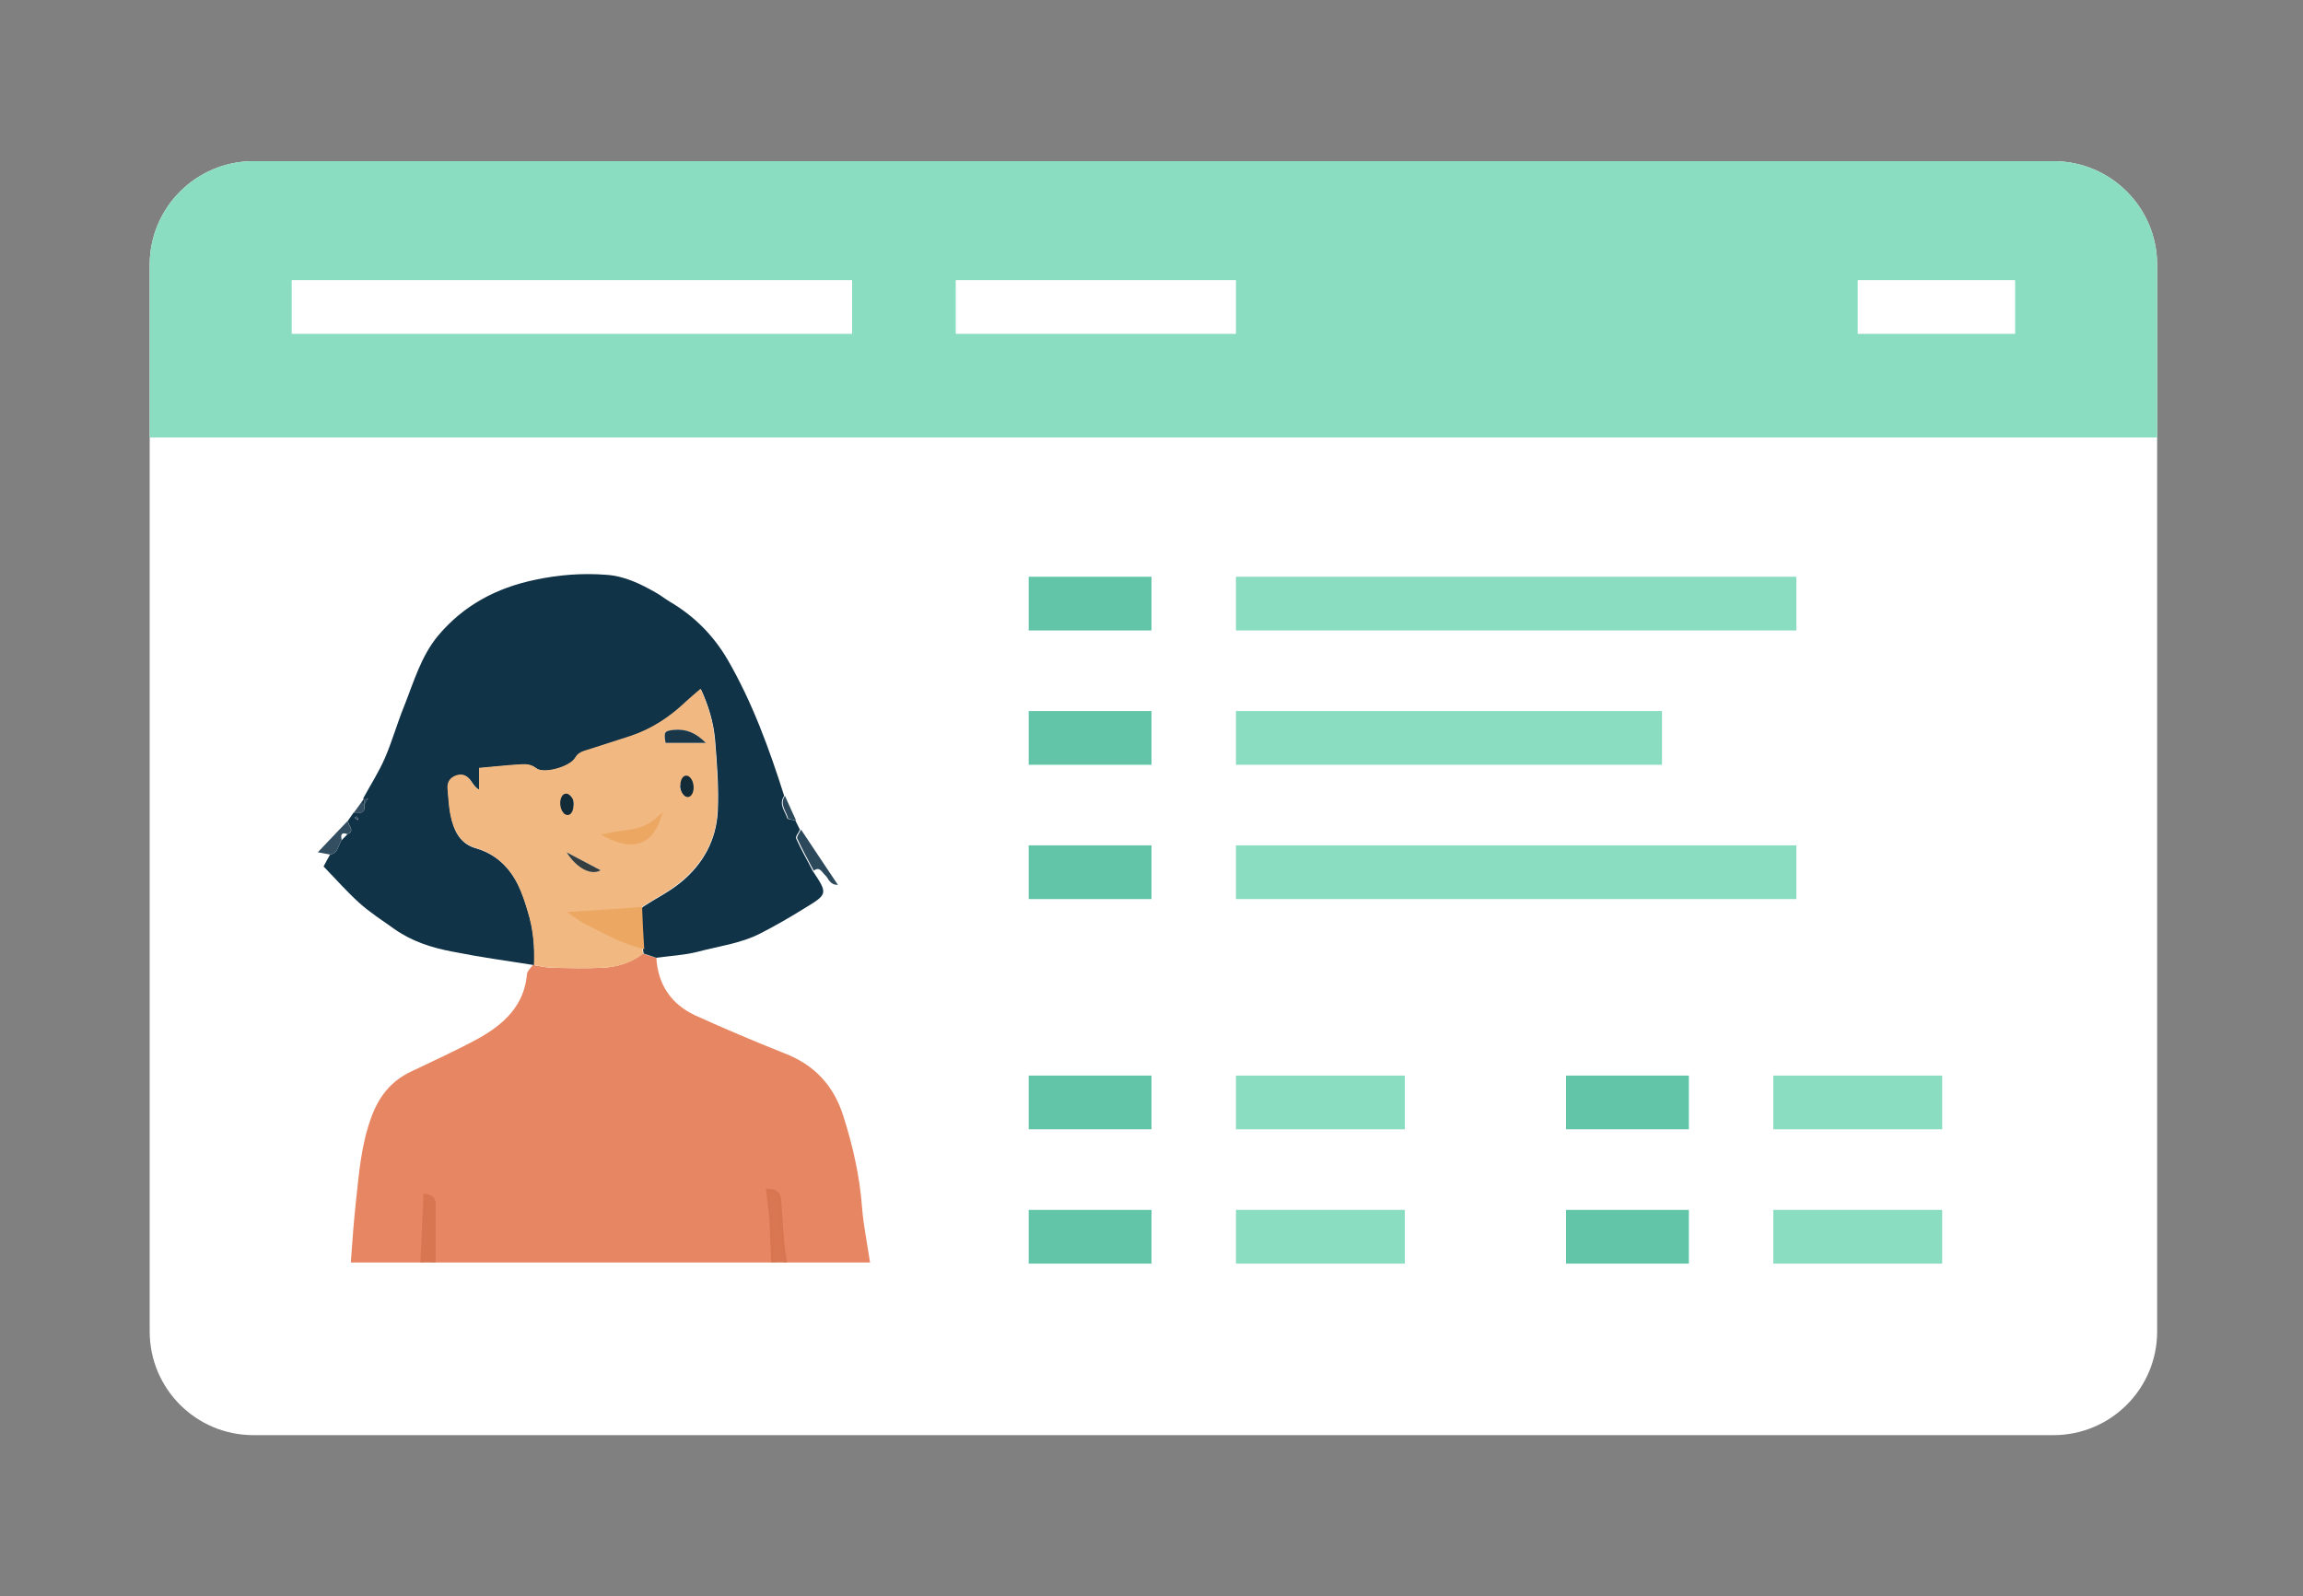<?xml version="1.0" encoding="utf-8"?>
<!-- Generator: Adobe Illustrator 23.0.6, SVG Export Plug-In . SVG Version: 6.00 Build 0)  -->
<svg version="1.1" xmlns="http://www.w3.org/2000/svg" xmlns:xlink="http://www.w3.org/1999/xlink" x="0px" y="0px"
	 viewBox="0 0 600 416" style="enable-background:new 0 0 600 416;" xml:space="preserve">
<rect x="0" y="0" width="600" height="416" fill="#808080" stroke="none"/>
<style type="text/css">
	.st0{fill:#FFFFFF;}
	.st1{fill:#8ADDC1;}
	.st2{fill:#63C5A8;}
	.st3{clip-path:url(#SVGID_2_);fill:#E78662;}
	.st4{clip-path:url(#SVGID_2_);fill:#113347;}
	.st5{clip-path:url(#SVGID_2_);fill:#2B495A;}
	.st6{clip-path:url(#SVGID_2_);fill:#324E60;}
	.st7{clip-path:url(#SVGID_2_);fill:#F1B881;}
	.st8{clip-path:url(#SVGID_2_);fill:#DA7753;stroke:#D97652;stroke-miterlimit:10;}
	.st9{clip-path:url(#SVGID_2_);fill:#D97652;stroke:#D97652;stroke-miterlimit:10;}
	.st10{clip-path:url(#SVGID_2_);fill:#ECA863;stroke:#ECA863;stroke-miterlimit:10;}
	.st11{clip-path:url(#SVGID_2_);fill:#FEFEFE;}
	.st12{clip-path:url(#SVGID_2_);fill:#ECA863;}
	.st13{clip-path:url(#SVGID_2_);fill:#193748;}
	.st14{clip-path:url(#SVGID_2_);fill:#343E40;}
	.st15{clip-path:url(#SVGID_2_);fill:#142B37;}
	.st16{clip-path:url(#SVGID_2_);fill:#132A37;}
	.st17{display:none;}
</style>
<g id="Layer_3">
	<path class="st0" d="M535,374H66c-14.9,0-27-12.1-27-27V69c0-14.9,12.1-27,27-27h469c14.9,0,27,12.1,27,27v278
		C562,361.9,549.9,374,535,374z"/>
	<path class="st1" d="M562,114H39V69c0-14.9,12.1-27,27-27h469c14.9,0,27,12.1,27,27V114z"/>
	<rect x="76" y="73" class="st0" width="146" height="14"/>
	<rect x="249" y="73" class="st0" width="73" height="14"/>
	<rect x="484" y="73" class="st0" width="41" height="14"/>
	<rect x="322" y="150.3" class="st1" width="146" height="14"/>
	<rect x="268" y="150.3" class="st2" width="32" height="14"/>
	<rect x="322" y="185.3" class="st1" width="111" height="14"/>
	<rect x="268" y="185.3" class="st2" width="32" height="14"/>
	<rect x="322" y="220.3" class="st1" width="146" height="14"/>
	<rect x="268" y="220.3" class="st2" width="32" height="14"/>
	<rect x="268" y="280.3" class="st2" width="32" height="14"/>
	<rect x="322" y="315.3" class="st1" width="44" height="14"/>
	<rect x="268" y="315.3" class="st2" width="32" height="14"/>
	<rect x="322" y="280.3" class="st1" width="44" height="14"/>
	<rect x="408" y="280.3" class="st2" width="32" height="14"/>
	<rect x="462" y="315.3" class="st1" width="44" height="14"/>
	<rect x="408" y="315.3" class="st2" width="32" height="14"/>
	<rect x="462" y="280.3" class="st1" width="44" height="14"/>
	<g>
		<defs>
			<rect id="SVGID_1_" x="78.5" y="134.5" width="150.6" height="194.5"/>
		</defs>
		<clipPath id="SVGID_2_">
			<use xlink:href="#SVGID_1_"  style="overflow:visible;"/>
		</clipPath>
		<path class="st3" d="M171,249.6c0.4,7,3.9,12.1,10.1,15c7.7,3.5,15.5,6.8,23.3,9.9c7.8,3,12.8,8.4,15.3,16.3
			c2.5,7.8,4.3,15.8,4.9,24c0.4,4.8,1.4,9.6,2.1,14.4c0.9,5.9,1.9,11.8,2.6,17.8c0.9,7.8,1.4,15.6,2.2,23.4c0.2,2.2,0.7,4.3,0.7,6.5
			c0.2,9.3-1.2,18.4-3.9,27.3c-0.2,0.7-0.3,1.4-0.4,2c-3.5,0.7-6.9,1.5-10.4,2.2c0-14.2,0-28.5-0.1-42.7c-0.1-8.3-0.4-16.6-0.6-24.9
			c0-2.1-0.9-2.9-2.9-2.9c-2.8,0-5.5,0-8.3-0.1c-0.2-1.5-0.3-3-0.5-4.4c-0.5-3.3-1.2-6.5-1.5-9.8c-0.4-3.3-0.5-6.7-0.7-10
			c-0.1-1.5,0.1-3.3-3-3.4c0.3,3,0.7,5.8,0.9,8.6c0.3,6.3,0.5,12.7,0.7,19c-9.4,0-18.8,0-28.2,0.1c-20.1,0.2-40.3,0.3-60.4,0.5
			c0-7.9,0-15.8,0-23.6c0-1.3,0.4-2.9-2.2-3.3c-0.4,9.1-0.8,18-1.2,27c-0.8,0.1-1.6,0.1-2.4,0.3c-4.6,1.1-4.7,1.1-4.6,5.8
			c0.2,9,0.5,18,0.6,27c0.1,12.5,0,25,0,37.6c-1.2-0.2-2.4-0.4-3.7-0.5c-2.2-3.5-4.6-7-6.5-10.7c-1.3-2.5-2.7-5.3-2.9-8.1
			c-0.6-8-0.9-16-0.8-23.9c0.1-8.1,0.8-16.2,1.4-24.2c0.6-9.5,1.1-18.9,2.1-28.4c0.8-7.5,1.4-15.2,4.1-22.4
			c1.9-5.2,5.1-9.3,10.2-11.7c5.8-2.8,11.8-5.5,17.5-8.6c6.7-3.7,12.1-8.6,12.8-16.9c0.1-0.8,1-1.6,1.6-2.4l0.1,0.1
			c1.7,0.3,3.4,0.7,5.1,0.7c4.3,0.1,8.6,0.2,12.9,0c3.8-0.2,7.4-1.3,10.5-3.7C168.7,248.9,169.8,249.3,171,249.6z"/>
		<path class="st4" d="M171,249.6c-1.1-0.4-2.2-0.7-3.3-1.1c-0.1-0.6-0.2-1.2-0.4-1.9c-0.2-3.2-0.3-6.5-0.5-9.7l0,0
			c0.3-0.2,0.6-0.4,0.9-0.7c3.2-2.1,6.7-3.8,9.6-6.2c5.8-4.7,9.3-11,9.7-18.5c0.3-6.2-0.2-12.5-0.7-18.7c-0.4-4.5-1.7-8.9-3.7-13.2
			c-1.5,1.3-2.7,2.3-3.9,3.4c-4.2,4-8.9,7-14.4,8.9c-3.7,1.2-7.5,2.5-11.2,3.6c-1.3,0.4-2.4,0.7-3.2,2.1c-1.4,2.3-8.1,4.2-10.1,2.7
			c-1.5-1.2-3-1.1-4.5-1c-3.3,0.2-6.6,0.6-10.4,0.9c0,2,0,3.8,0,5.7c-1.1-0.7-1.5-1.4-2-2.1c-0.9-1.4-2.1-2.2-3.8-1.7
			c-1.8,0.5-2.6,1.8-2.4,3.7c0.2,2.2,0.3,4.4,0.7,6.5c0.8,4,2.3,7.6,6.7,8.8c5.1,1.5,8.6,4.9,10.9,9.5c1.1,2.2,1.9,4.7,2.6,7.1
			c1.4,4.5,1.8,9.2,1.6,13.9l-0.1-0.1c-7.1-1.1-14.2-2.1-21.2-3.5c-5.4-1-10.7-2.7-15.3-6c-3.1-2.2-6.2-4.2-9-6.7
			c-3.2-2.9-6.1-6.2-9.3-9.5c0.6-1.1,1.1-2.1,1.7-3.1c2.2-0.4,2.1-2.6,3.1-3.9c0.5-0.5,0.9-1,1.4-1.4c2.3-1-0.1-2.4,0.2-3.6
			c0.5-0.7,0.9-1.3,1.4-2c1.4,0,3.2,0.5,2.8-2.1l0,0c0.2-0.4,0.5-0.9,0.7-1.3c0.1-0.1,0.2-0.3,0.3-0.4c-0.1,0.1-0.3,0.2-0.4,0.3
			c-0.2,0-0.4,0-0.7,0l-0.2-0.2c1.9-3.5,4.1-6.9,5.7-10.6c1.9-4.4,3.2-9.1,5-13.5c2.5-6.3,4.4-13,8.8-18.3
			c6.6-7.9,15.2-12.5,25.3-14.6c6.1-1.3,12.3-1.8,18.6-1.3c4.6,0.3,8.8,2.3,12.8,4.6c1.3,0.7,2.5,1.7,3.7,2.4
			c6.3,3.7,11.3,8.7,15,15c6.5,11.2,10.9,23.3,14.8,35.6c-1.5,2.2,0.2,3.9,0.8,5.8c0.1,0.4,1.4,0.4,2.1,0.6c0.4,0.8,0.8,1.6,1.2,2.4
			c-0.3,0.8-1.2,1.7-1,2.3c1.3,2.9,2.9,5.6,4.3,8.4c4,6,4,6.1-2.1,9.8c-3.7,2.3-7.5,4.5-11.4,6.5c-5.2,2.7-11.1,3.4-16.7,4.9
			C178.3,248.9,174.6,249.1,171,249.6z M92.4,213.1c0.3,0.2,0.5,0.4,0.8,0.6c0,0,0.2-0.2,0.2-0.2c-0.1-0.3-0.3-0.5-0.5-0.7
			C92.8,212.8,92.6,212.9,92.4,213.1z"/>
		<path class="st5" d="M212,226.9c-1.5-2.8-3-5.6-4.3-8.4c-0.2-0.5,0.6-1.5,1-2.3c3.1,4.7,6.2,9.3,9.6,14.4c-2.2,0-2.4-1.7-3.3-2.5
			C214.1,227.3,213.6,225.7,212,226.9z"/>
		<path class="st6" d="M90.7,213.8c-0.4,1.2,2.1,2.5-0.2,3.6c-1.6-0.7-1.6,0.3-1.4,1.4c-1,1.3-0.9,3.5-3.1,3.9
			c-1.1-0.2-2.1-0.4-3.2-0.6C85.4,219.4,88,216.6,90.7,213.8z"/>
		<path class="st5" d="M207.4,213.8c-0.7-0.2-2-0.2-2.1-0.6c-0.5-1.9-2.3-3.6-0.8-5.8C205.5,209.6,206.4,211.7,207.4,213.8z"/>
		<path class="st6" d="M94.9,209.8c0.4,2.5-1.4,2-2.8,2.1c0.7-1,1.4-1.9,2.1-2.9C94.4,209.2,94.7,209.5,94.9,209.8z"/>
		<path class="st4" d="M94.9,209.8c-0.3-0.3-0.5-0.5-0.7-0.8c0.2-0.3,0.4-0.5,0.6-0.8l0.2,0.2C94.9,208.8,94.9,209.3,94.9,209.8
			L94.9,209.8z"/>
		<path class="st7" d="M139.1,251.5c0.2-4.7-0.2-9.4-1.6-13.9c-0.7-2.4-1.5-4.8-2.6-7.1c-2.3-4.6-5.8-8-10.9-9.5
			c-4.4-1.3-5.9-4.9-6.7-8.8c-0.4-2.1-0.5-4.3-0.7-6.5c-0.2-1.9,0.6-3.1,2.4-3.7c1.7-0.5,2.9,0.3,3.8,1.7c0.5,0.7,0.9,1.5,2,2.1
			c0-1.9,0-3.7,0-5.7c3.7-0.3,7-0.7,10.4-0.9c1.6-0.1,3-0.2,4.5,1c2,1.5,8.7-0.4,10.1-2.7c0.8-1.4,1.9-1.7,3.2-2.1
			c3.8-1.2,7.5-2.4,11.2-3.6c5.5-1.8,10.2-4.9,14.4-8.9c1.2-1.1,2.4-2.1,3.9-3.4c2,4.3,3.3,8.7,3.7,13.2c0.5,6.2,1,12.5,0.7,18.7
			c-0.3,7.5-3.9,13.8-9.7,18.5c-2.9,2.4-6.4,4.2-9.6,6.2c-0.3,0.2-0.6,0.4-0.9,0.7l0,0c-5.7,0.4-11.3,0.8-17.6,1.2
			c1.3,0.9,2.2,1.6,3.2,2.1c3.1,1.6,6.1,3.2,9.3,4.6c1.8,0.8,3.8,1.3,5.6,1.9c0.1,0.6,0.2,1.2,0.4,1.9c-3.1,2.4-6.7,3.5-10.5,3.7
			c-4.3,0.2-8.6,0.1-12.9,0C142.5,252.2,140.8,251.8,139.1,251.5z M171.6,213.3c-4.2,3.9-9,3.3-13.6,4.4
			C164.6,221,169.2,220,171.6,213.3z M183.9,193.6c-2.8-2.7-5.3-3.7-8.4-3.4c-2.4,0.3-2.6,0.5-2.1,3.4
			C176.7,193.6,180,193.6,183.9,193.6z M147.6,222.1c2.7,4.3,6.5,6,8.9,4.7C153.8,225.4,151,223.9,147.6,222.1z M180.1,205.5
			c-1.1-1.2-0.5-1.9-1.3-2.7c-0.6,0.6-1.4,1.1-1.6,1.8c-0.4,1.2,1.1,3.2,2,3C180,207.4,179.1,206.5,180.1,205.5z M147.8,206.9
			c-1.7,2.1-1.7,2.1-0.6,5.3c0.8-0.5,1.8-0.8,2-1.3C149.6,209.5,149.8,207.9,147.8,206.9z"/>
		<path class="st8" d="M205.8,337.9c-1.4,0-2.8,0-4.1,0c-0.2-6.3-0.4-12.7-0.7-19c-0.1-2.8-0.6-5.6-0.9-8.6c3,0,2.9,1.9,3,3.4
			c0.3,3.3,0.4,6.7,0.7,10c0.4,3.3,1,6.6,1.5,9.8C205.5,334.9,205.6,336.4,205.8,337.9z"/>
		<path class="st9" d="M113,338.5c-1.1,0-2.3,0.1-3.4,0.1c0.4-8.9,0.8-17.9,1.2-27c2.6,0.4,2.2,2,2.2,3.3
			C113,322.8,113,330.7,113,338.5z"/>
		<path class="st10" d="M167.3,246.7c-1.9-0.6-3.8-1.1-5.6-1.9c-3.1-1.4-6.2-3-9.3-4.6c-1-0.5-1.9-1.2-3.2-2.1
			c6.3-0.4,11.9-0.8,17.6-1.2C166.9,240.2,167.1,243.4,167.3,246.7z"/>
		<path class="st6" d="M92.4,213.1c0.2-0.2,0.4-0.3,0.5-0.4c0.2,0.2,0.3,0.5,0.5,0.7c0,0-0.2,0.2-0.2,0.2
			C92.9,213.5,92.7,213.3,92.4,213.1z"/>
		<path class="st11" d="M89,218.9c-0.2-1.2-0.2-2.1,1.4-1.4C90,217.9,89.5,218.4,89,218.9z"/>
		<path class="st6" d="M94.9,209.7c0-0.5,0-0.9,0-1.4c0.2,0,0.4,0,0.7,0l0.1,0.1C95.4,208.8,95.2,209.3,94.9,209.7z"/>
		<path class="st12" d="M166.7,237c0.3-0.2,0.6-0.4,0.9-0.7C167.3,236.5,167,236.8,166.7,237z"/>
		<path class="st6" d="M95.6,208.3c0.1-0.1,0.3-0.2,0.4-0.3C95.9,208.1,95.8,208.3,95.6,208.3C95.7,208.4,95.6,208.3,95.6,208.3z"/>
		<path class="st10" d="M171.6,213.3c-2.3,6.7-7,7.8-13.6,4.4C162.6,216.6,167.4,217.2,171.6,213.3z"/>
		<path class="st13" d="M183.9,193.6c-4,0-7.2,0-10.5,0c-0.5-2.9-0.3-3.1,2.1-3.4C178.7,189.9,181.2,190.9,183.9,193.6z"/>
		<path class="st14" d="M147.6,222.1c3.4,1.8,6.2,3.3,8.9,4.7C154.1,228.2,150.3,226.4,147.6,222.1z"/>
		<path class="st15" d="M180.3,205.2c-1,1-0.3,2.2-1,2.4c-1,0.3-2.4-1.8-2-3c0.2-0.7,1.1-1.2,1.6-1.8
			C179.6,203.6,179.2,204.1,180.3,205.2z"/>
		<path class="st16" d="M147.8,206.9c2,1,1.8,2.6,1.3,3.9c-0.2,0.6-1.2,0.9-2,1.3C146.1,209,146.1,209,147.8,206.9z"/>
		<ellipse transform="matrix(0.994 -0.114 0.114 0.994 -22.924 18.193)" class="st16" cx="147.6" cy="209.5" rx="1.7" ry="2.8"/>
		
			<ellipse transform="matrix(0.994 -0.114 0.114 0.994 -22.185 21.735)" class="st16" cx="178.9" cy="204.8" rx="1.7" ry="2.8"/>
	</g>
</g>
<g id="Layer_4" class="st17">
</g>
</svg>
